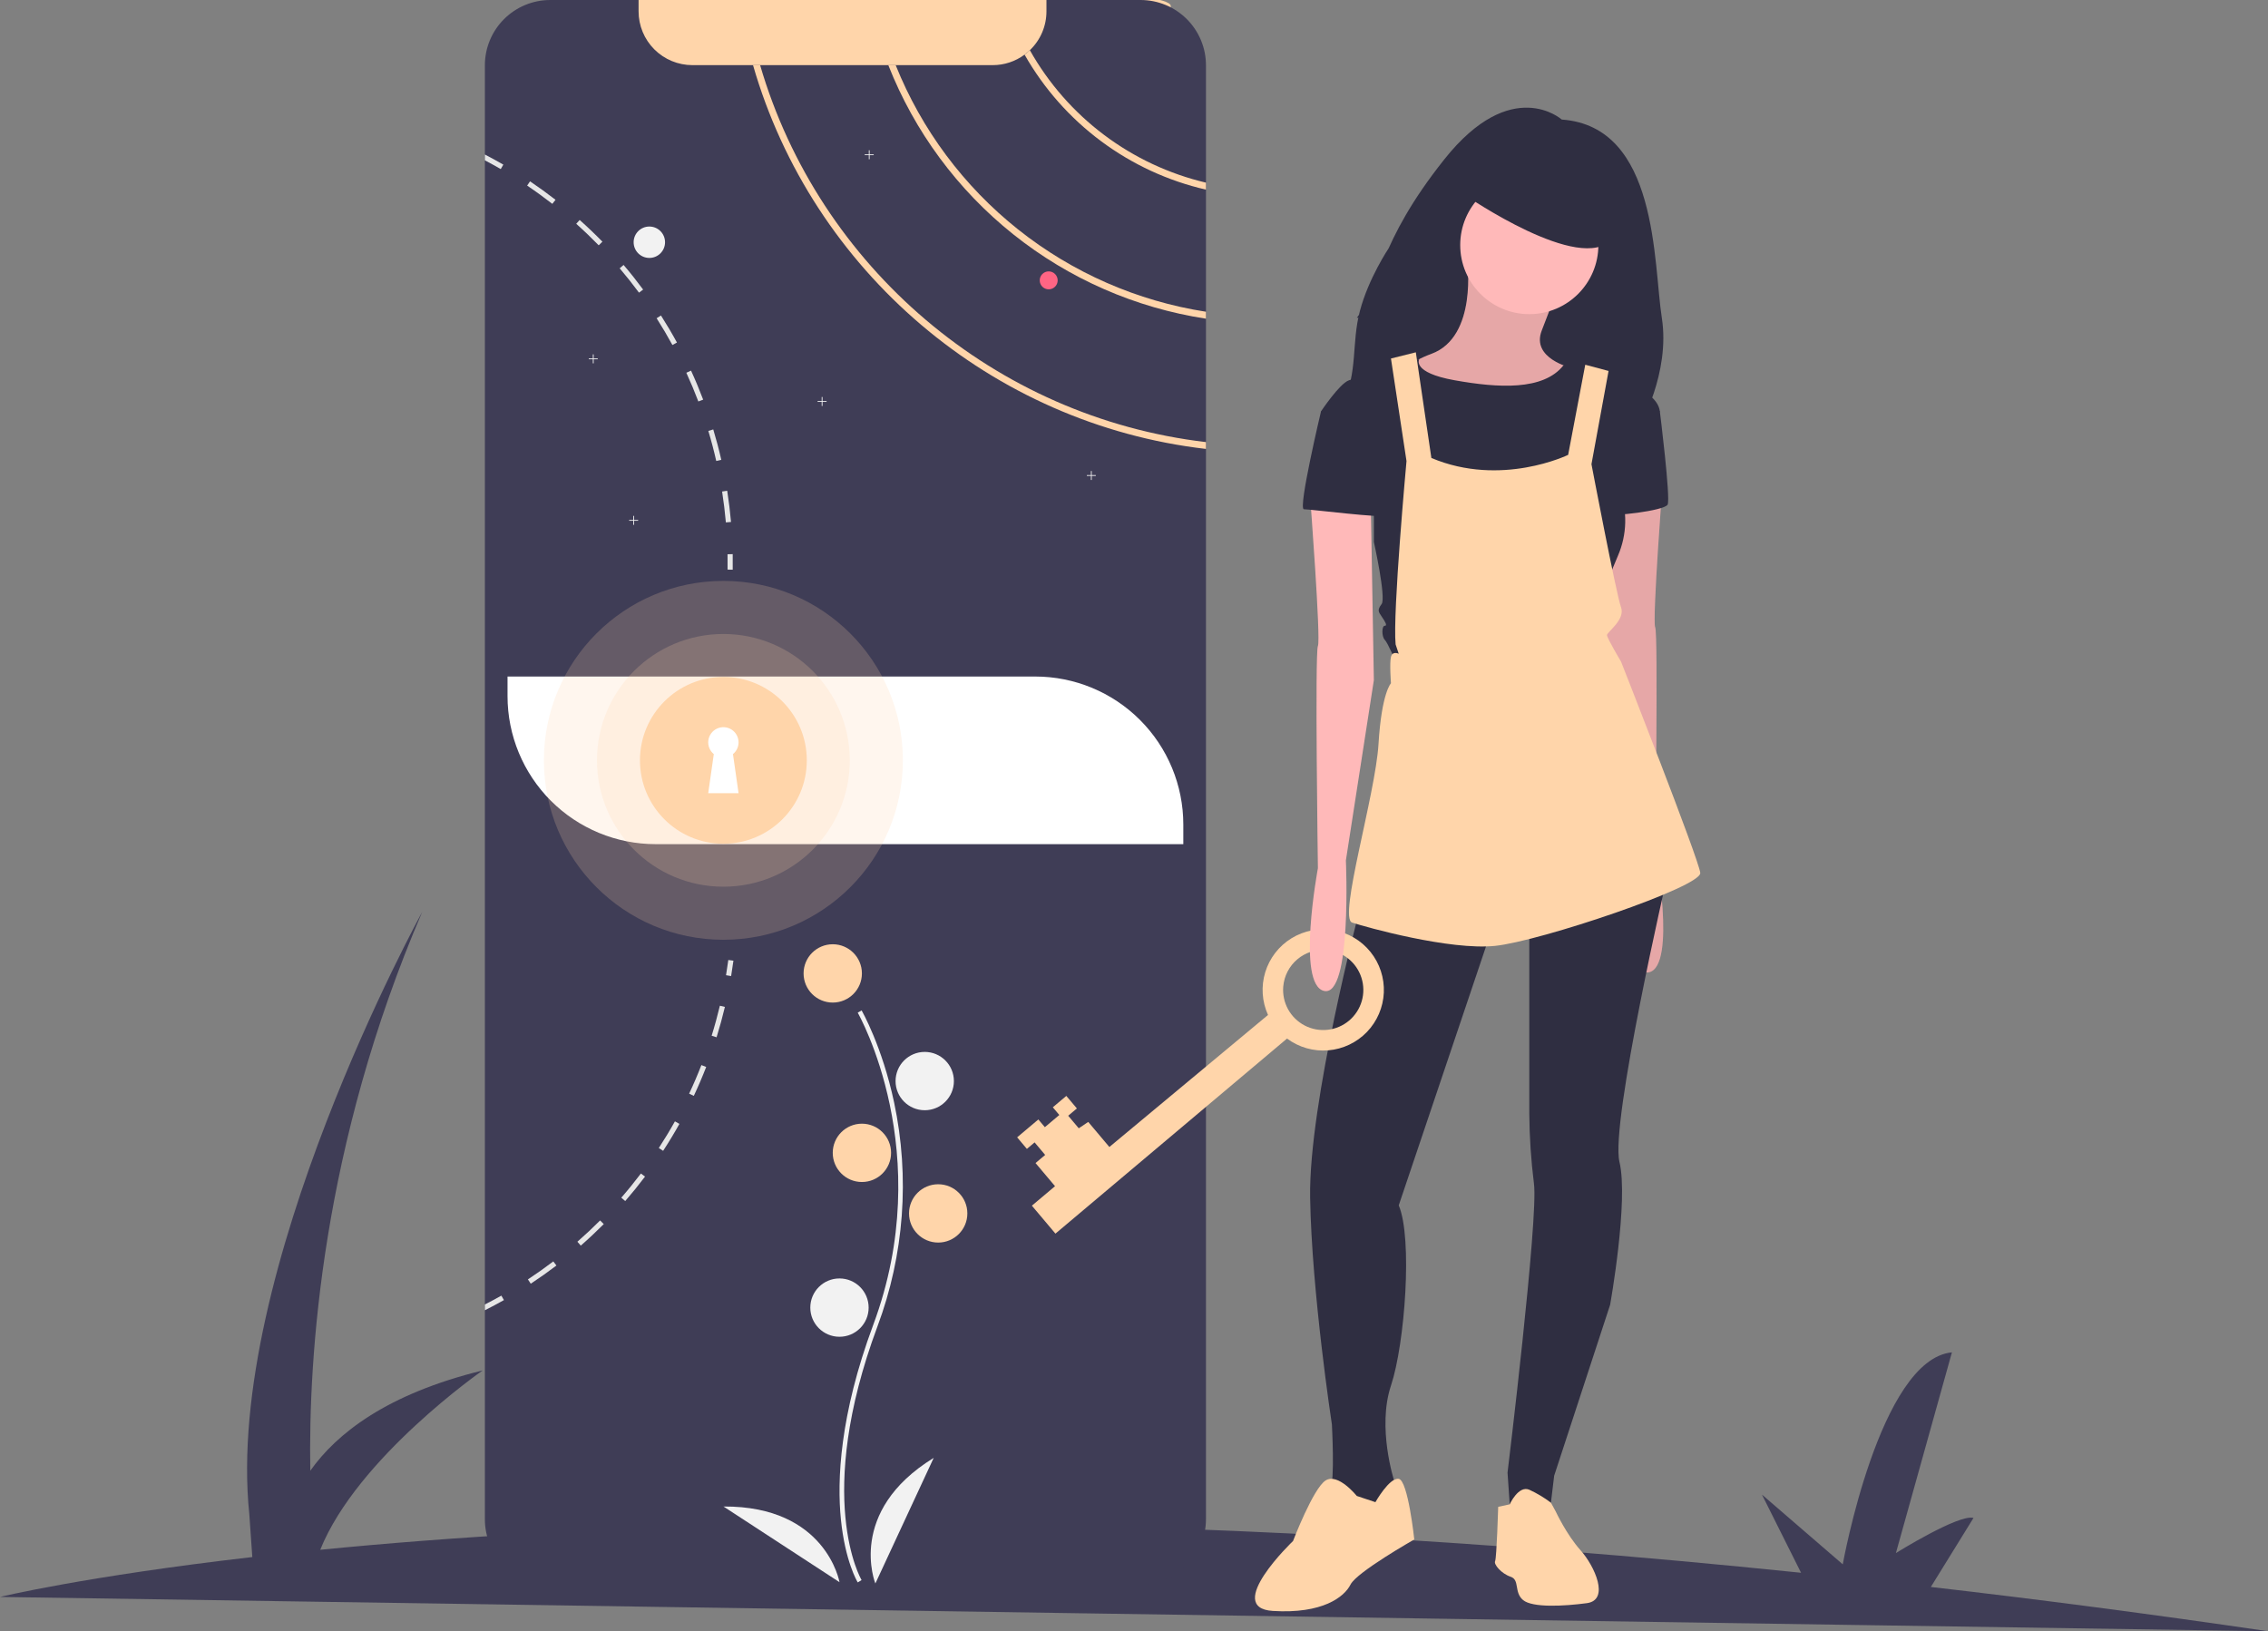 <svg width="285" height="205" viewBox="0 0 285 205" fill="none" xmlns="http://www.w3.org/2000/svg">
<rect x="0" y="0" width="285" height="205" fill="#808080" stroke="none"/>
<g clip-path="url(#clip0_1373_923)">
<path d="M148 3.753H147.118V0.742C147.118 0.514 146.757 0.287 146.055 0.076C145.352 -0.136 144.323 -0.328 143.025 -0.49C141.727 -0.651 140.186 -0.78 138.49 -0.867C136.794 -0.955 134.977 -1 133.141 -1H81.977C78.27 -1 74.715 -0.816 72.094 -0.49C69.473 -0.163 68 0.28 68 0.742V17.258C68 17.486 68.362 17.713 69.064 17.924C69.766 18.136 70.796 18.328 72.094 18.49C73.392 18.651 74.933 18.78 76.628 18.867C78.324 18.955 80.142 19 81.977 19H133.141C136.848 19 140.403 18.816 143.025 18.49C145.646 18.163 147.118 17.72 147.118 17.258V5.896H148L148 3.753Z" fill="#FFD5AA"/>
<path d="M285 205C270.315 202.85 256.192 200.996 242.631 199.439L247.993 190.763C246.186 190.23 238.243 195.175 238.243 195.175L245.282 169.953C236.19 170.829 231.564 196.594 231.564 196.594L221.408 187.829L226.324 197.653C184.82 193.37 148.976 191.687 118.827 191.493L123.416 184.068C121.609 183.534 113.666 188.48 113.666 188.48L120.705 163.258C111.613 164.133 106.987 189.898 106.987 189.898L96.831 181.133L102.038 191.539C76.762 191.845 56.151 193.194 40.241 194.766C44.884 183.188 60.651 172.228 60.651 172.228C48.611 175.17 42.294 180.163 38.993 184.83C38.741 170.507 40.438 143.959 53.049 114.618C53.049 114.618 28.156 159.833 31.327 190.274L31.706 195.679C10.608 198.11 0 200.692 0 200.692L285 205Z" fill="#3F3D56"/>
<path d="M151.544 8.211V190.919C151.542 193.096 150.676 195.183 149.136 196.721C147.596 198.259 145.509 199.124 143.332 199.125H69.142C68.064 199.127 66.995 198.916 65.998 198.504C65.001 198.092 64.096 197.488 63.333 196.726C62.57 195.964 61.965 195.058 61.553 194.062C61.14 193.066 60.928 191.998 60.93 190.919V8.211C60.929 7.133 61.142 6.065 61.554 5.069C61.967 4.072 62.572 3.167 63.335 2.405C64.097 1.642 65.003 1.037 65.999 0.625C66.996 0.212 68.064 -9.29089e-05 69.142 3.85225e-07H80.245V1.423C80.244 3.216 80.956 4.936 82.224 6.204C83.492 7.472 85.212 8.185 87.005 8.186H124.739C126.182 8.189 127.588 7.726 128.748 6.866C128.982 6.696 129.204 6.509 129.413 6.308C130.074 5.678 130.599 4.92 130.958 4.08C131.316 3.24 131.501 2.336 131.499 1.423V3.85225e-07H143.332C144.41 -0 145.479 0.212 146.475 0.624C147.472 1.037 148.377 1.642 149.14 2.404C149.902 3.167 150.507 4.072 150.92 5.068C151.333 6.065 151.545 7.133 151.544 8.211Z" fill="#3F3D56"/>
<path d="M81.598 32.415C82.688 32.415 83.571 31.532 83.571 30.442C83.571 29.352 82.688 28.469 81.598 28.469C80.508 28.469 79.624 29.352 79.624 30.442C79.624 31.532 80.508 32.415 81.598 32.415Z" fill="#F2F2F2"/>
<path d="M129.413 6.308C129.204 6.509 128.982 6.696 128.748 6.866C131.165 11.119 134.439 14.823 138.364 17.743C142.288 20.664 146.776 22.737 151.544 23.832V22.953C146.905 21.858 142.543 19.814 138.734 16.95C134.925 14.085 131.751 10.461 129.413 6.308Z" fill="#FFD5AA"/>
<path d="M112.551 8.186H111.626C114.909 16.525 120.323 23.857 127.328 29.449C134.333 35.041 142.684 38.697 151.544 40.051V39.177C142.914 37.837 134.781 34.275 127.945 28.842C121.108 23.408 115.803 16.29 112.551 8.186V8.186Z" fill="#FFD5AA"/>
<path d="M95.517 8.186H94.626C102.077 34.044 124.561 53.293 151.544 56.419V55.559C125.029 52.448 102.931 33.565 95.517 8.186Z" fill="#FFD5AA"/>
<path d="M75.113 45.049H74.6V44.535H74.5V45.049H73.986V45.149H74.5V45.663H74.6V45.149H75.113V45.049Z" fill="#F2F2F2"/>
<path d="M109.791 19.399H109.277V18.885H109.177V19.399H108.663V19.499H109.177V20.013H109.277V19.499H109.791V19.399Z" fill="#F2F2F2"/>
<path d="M80.188 65.344H79.674V64.83H79.574V65.344H79.06V65.444H79.574V65.958H79.674V65.444H80.188V65.344Z" fill="#F2F2F2"/>
<path d="M103.87 50.405H103.356V49.891H103.256V50.405H102.742V50.505H103.256V51.019H103.356V50.505H103.87V50.405Z" fill="#F2F2F2"/>
<path d="M137.702 59.706H137.188V59.193H137.088V59.706H136.574V59.807H137.088V60.32H137.188V59.807H137.702V59.706Z" fill="#F2F2F2"/>
<path d="M131.781 36.361C132.404 36.361 132.909 35.856 132.909 35.234C132.909 34.611 132.404 34.106 131.781 34.106C131.158 34.106 130.654 34.611 130.654 35.234C130.654 35.856 131.158 36.361 131.781 36.361Z" fill="#FF6584"/>
<path d="M91.381 61.673L90.741 61.772C90.941 63.052 91.099 64.36 91.214 65.653L91.86 65.597C91.744 64.286 91.584 62.967 91.381 61.673Z" fill="#E6E6E6"/>
<path d="M89.63 53.967L89.01 54.156C89.385 55.396 89.72 56.667 90.005 57.933L90.639 57.789C90.349 56.509 90.008 55.224 89.63 53.967Z" fill="#E6E6E6"/>
<path d="M86.836 46.576L86.247 46.847C86.788 48.028 87.296 49.24 87.755 50.452L88.361 50.224C87.896 48.998 87.386 47.769 86.836 46.576Z" fill="#E6E6E6"/>
<path d="M83.058 39.648L82.511 39.995C83.208 41.088 83.876 42.221 84.496 43.357L85.066 43.047C84.44 41.897 83.763 40.753 83.058 39.648Z" fill="#E6E6E6"/>
<path d="M78.361 33.297L77.868 33.717C78.708 34.704 79.526 35.736 80.298 36.779L80.817 36.392C80.039 35.338 79.213 34.295 78.361 33.297Z" fill="#E6E6E6"/>
<path d="M72.841 27.643L72.41 28.125C73.38 28.99 74.33 29.901 75.235 30.828L75.7 30.374C74.784 29.436 73.822 28.517 72.841 27.643Z" fill="#E6E6E6"/>
<path d="M66.605 22.789L66.241 23.325C67.318 24.049 68.384 24.822 69.407 25.619L69.808 25.109C68.77 24.303 67.693 23.522 66.605 22.789Z" fill="#E6E6E6"/>
<path d="M60.93 19.418V20.151C61.603 20.503 62.272 20.872 62.926 21.25L63.25 20.689C62.489 20.25 61.715 19.826 60.93 19.418Z" fill="#E6E6E6"/>
<path d="M91.234 122.558C91.339 121.928 91.436 121.284 91.52 120.646L92.163 120.731C92.077 121.377 91.98 122.027 91.874 122.665L91.234 122.558Z" fill="#E6E6E6"/>
<path d="M89.427 130.163L90.047 130.356C90.436 129.103 90.787 127.82 91.092 126.542L90.461 126.392C90.159 127.657 89.813 128.924 89.427 130.163Z" fill="#E6E6E6"/>
<path d="M86.596 137.444L87.185 137.72C87.744 136.534 88.267 135.311 88.742 134.088L88.137 133.852C87.668 135.062 87.15 136.271 86.596 137.444Z" fill="#E6E6E6"/>
<path d="M82.787 144.275L83.331 144.628C84.048 143.529 84.736 142.389 85.376 141.242L84.811 140.925C84.179 142.059 83.496 143.186 82.787 144.275Z" fill="#E6E6E6"/>
<path d="M78.074 150.515L78.566 150.941C79.428 149.946 80.264 148.912 81.057 147.865L80.537 147.477C79.756 148.511 78.928 149.533 78.074 150.515Z" fill="#E6E6E6"/>
<path d="M72.555 156.052L72.982 156.54C73.974 155.675 74.943 154.763 75.869 153.836L75.411 153.377C74.495 154.294 73.534 155.194 72.555 156.052Z" fill="#E6E6E6"/>
<path d="M66.338 160.785L66.696 161.327C67.791 160.605 68.878 159.834 69.921 159.041L69.529 158.523C68.496 159.31 67.422 160.072 66.338 160.785Z" fill="#E6E6E6"/>
<path d="M63.323 163.386C62.539 163.829 61.739 164.257 60.93 164.663V163.936C61.629 163.581 62.322 163.206 63.002 162.825L63.323 163.386Z" fill="#E6E6E6"/>
<path d="M91.424 69.652L92.073 69.64C92.084 70.294 92.085 70.952 92.075 71.595L91.427 71.585C91.437 70.949 91.436 70.299 91.424 69.652Z" fill="#E6E6E6"/>
<path d="M63.777 85.021H130.09C135.025 85.021 139.757 86.981 143.247 90.47C146.737 93.959 148.697 98.691 148.697 103.625V106.087H82.384C77.449 106.087 72.716 104.127 69.227 100.638C65.737 97.15 63.777 92.418 63.777 87.484V85.021V85.021Z" fill="white"/>
<path d="M107.786 198.866C107.721 198.76 106.196 196.213 105.667 190.925C105.182 186.073 105.494 177.895 109.736 166.487C117.773 144.876 107.884 127.439 107.783 127.265L108.271 126.982C108.296 127.026 110.848 131.472 112.355 138.551C114.347 147.937 113.622 157.696 110.265 166.684C102.242 188.258 108.206 198.471 108.267 198.572L107.786 198.866Z" fill="#F2F2F2"/>
<path d="M104.644 125.996C106.668 125.996 108.309 124.356 108.309 122.332C108.309 120.308 106.668 118.667 104.644 118.667C102.619 118.667 100.979 120.308 100.979 122.332C100.979 124.356 102.619 125.996 104.644 125.996Z" fill="#FFD5AA"/>
<path d="M116.203 139.526C118.227 139.526 119.868 137.885 119.868 135.862C119.868 133.838 118.227 132.197 116.203 132.197C114.179 132.197 112.538 133.838 112.538 135.862C112.538 137.885 114.179 139.526 116.203 139.526Z" fill="#F2F2F2"/>
<path d="M108.309 148.546C110.333 148.546 111.974 146.905 111.974 144.881C111.974 142.858 110.333 141.217 108.309 141.217C106.285 141.217 104.644 142.858 104.644 144.881C104.644 146.905 106.285 148.546 108.309 148.546Z" fill="#FFD5AA"/>
<path d="M117.894 156.156C119.918 156.156 121.559 154.516 121.559 152.492C121.559 150.468 119.918 148.828 117.894 148.828C115.87 148.828 114.229 150.468 114.229 152.492C114.229 154.516 115.87 156.156 117.894 156.156Z" fill="#FFD5AA"/>
<path d="M105.489 167.995C107.514 167.995 109.155 166.354 109.155 164.331C109.155 162.307 107.514 160.666 105.489 160.666C103.465 160.666 101.824 162.307 101.824 164.331C101.824 166.354 103.465 167.995 105.489 167.995Z" fill="#F2F2F2"/>
<path d="M110 199.001C110 199.001 106.335 189.981 117.33 183.216L110 199.001Z" fill="#F2F2F2"/>
<path d="M105.493 198.837C105.493 198.837 103.825 189.245 90.915 189.327L105.493 198.837Z" fill="#F2F2F2"/>
<path opacity="0.2" d="M90.901 118.104C103.358 118.104 113.456 108.008 113.456 95.554C113.456 83.1 103.358 73.004 90.901 73.004C78.445 73.004 68.347 83.1 68.347 95.554C68.347 108.008 78.445 118.104 90.901 118.104Z" fill="#FFD5AA"/>
<path opacity="0.2" d="M90.901 111.434C99.674 111.434 106.785 104.324 106.785 95.554C106.785 86.784 99.674 79.674 90.901 79.674C82.129 79.674 75.018 86.784 75.018 95.554C75.018 104.324 82.129 111.434 90.901 111.434Z" fill="#FFD5AA"/>
<path d="M90.901 106.035C96.691 106.035 101.384 101.342 101.384 95.554C101.384 89.766 96.691 85.073 90.901 85.073C85.112 85.073 80.418 89.766 80.418 95.554C80.418 101.342 85.112 106.035 90.901 106.035Z" fill="#FFD5AA"/>
<path d="M92.808 93.294C92.808 92.972 92.726 92.656 92.571 92.374C92.416 92.092 92.192 91.854 91.92 91.682C91.648 91.511 91.337 91.41 91.016 91.391C90.695 91.371 90.374 91.434 90.084 91.572C89.793 91.71 89.542 91.919 89.355 92.18C89.167 92.441 89.048 92.745 89.009 93.065C88.971 93.384 89.013 93.708 89.134 94.006C89.254 94.304 89.448 94.567 89.697 94.77L88.996 99.683H92.808L92.106 94.77C92.325 94.592 92.502 94.367 92.623 94.111C92.745 93.856 92.808 93.576 92.808 93.294V93.294Z" fill="white"/>
<path d="M196.253 15.024C196.253 15.024 189.966 9.388 181.51 20.009C173.054 30.631 173.535 35.834 170.5 39.952C170.5 39.952 173.045 39.87 174 32.5C178.336 30.332 174.5 31.203 174.5 31.203C174.5 31.203 171.97 34.966 170.886 39.085C169.802 43.203 170.669 46.672 168.718 50.79C166.767 54.909 206.01 53.608 206.01 53.608C206.01 53.608 209.912 46.889 208.828 39.952C207.744 33.016 208.395 15.891 196.253 15.024Z" fill="#2F2E41"/>
<path d="M184.361 32.754C184.361 32.754 185.728 42.322 179.868 44.471C174.009 46.619 176.157 49.548 176.157 49.548L184.946 53.844L194.322 50.915L197.447 46.228C197.447 46.228 192.369 45.056 193.736 41.541C195.103 38.026 195.494 36.855 195.494 36.855L184.361 32.754Z" fill="#FFB9B9"/>
<path opacity="0.1" d="M184.361 32.754C184.361 32.754 185.728 42.322 179.868 44.471C174.009 46.619 176.157 49.548 176.157 49.548L184.946 53.844L194.322 50.915L197.447 46.228C197.447 46.228 192.369 45.056 193.736 41.541C195.103 38.026 195.494 36.855 195.494 36.855L184.361 32.754Z" fill="black"/>
<path d="M208.971 60.093C208.971 60.093 207.603 78.058 207.994 78.839C208.385 79.621 207.994 106.764 207.994 106.764C207.994 106.764 210.728 121.41 207.213 122.191C203.697 122.972 204.478 105.788 204.478 105.788L200.963 83.135L201.353 60.679L208.971 60.093Z" fill="#FFB9B9"/>
<path opacity="0.1" d="M208.971 60.093C208.971 60.093 207.603 78.058 207.994 78.839C208.385 79.621 207.994 106.764 207.994 106.764C207.994 106.764 210.728 121.41 207.213 122.191C203.697 122.972 204.478 105.788 204.478 105.788L200.963 83.135L201.353 60.679L208.971 60.093Z" fill="black"/>
<path d="M170.884 114.185C170.884 114.185 164.438 138.594 164.633 150.506C164.829 162.418 167.368 179.017 167.368 179.017C167.368 179.017 167.758 186.242 167.173 187.023C166.587 187.804 170.102 191.124 170.102 191.124L173.813 188.976L175.181 187.414V186.047C175.181 186.047 173.032 179.407 174.79 174.135C176.548 168.862 177.524 155.583 175.767 151.483L187.876 115.552L170.884 114.185Z" fill="#2F2E41"/>
<path d="M170.493 187.999C170.493 187.999 168.149 185.07 166.587 186.047C165.024 187.023 162.485 193.663 162.485 193.663C162.485 193.663 153.696 202.06 159.946 202.45C166.196 202.841 168.93 200.693 169.712 199.13C170.493 197.568 177.72 193.467 177.72 193.467C177.72 193.467 176.938 186.047 175.767 185.851C174.595 185.656 172.837 188.781 172.837 188.781L170.493 187.999Z" fill="#FFD5AA"/>
<path d="M192.173 115.747V139.961C192.196 142.899 192.392 145.834 192.759 148.749C193.345 153.045 189.439 185.07 189.439 185.07L189.829 190.733L194.712 190.343L195.298 185.461L202.33 163.98C202.33 163.98 204.674 150.897 203.502 146.015C202.33 141.133 209.557 109.889 209.557 109.889L192.173 115.747Z" fill="#2F2E41"/>
<path d="M188.267 189.366L189.713 189.052C189.713 189.052 190.806 186.633 192.173 187.218C193.135 187.662 194.047 188.208 194.892 188.847L195.494 189.952C195.494 189.952 196.861 192.881 198.619 194.834C200.377 196.787 202.33 201.083 199.4 201.474C196.47 201.864 192.564 202.059 191.392 201.083C190.22 200.107 191.001 198.544 189.829 198.154C188.658 197.763 187.681 196.592 187.876 196.201C188.072 195.811 188.267 189.366 188.267 189.366Z" fill="#FFD5AA"/>
<path d="M192.173 39.48C196.967 39.48 200.854 35.594 200.854 30.801C200.854 26.008 196.967 22.122 192.173 22.122C187.379 22.122 183.493 26.008 183.493 30.801C183.493 35.594 187.379 39.48 192.173 39.48Z" fill="#FFB9B9"/>
<path d="M175.767 46.033L178.347 45.132C178.347 45.132 177.329 46.814 182.798 47.79C188.267 48.767 193.931 49.112 196.47 45.913C196.47 45.913 197.447 45.447 198.814 46.814C200.181 48.181 200.963 47.79 200.963 47.79L199.986 52.868L198.033 62.241L195.494 69.271L188.267 67.709L180.454 62.046L177.524 54.43V47.4L175.767 46.033Z" fill="#2F2E41"/>
<path d="M199.595 48.767L201.549 47.4C201.549 47.4 208.189 48.571 208.58 51.696L203.502 61.46C204.537 64.177 204.467 67.191 203.306 69.857C201.353 74.348 201.549 75.324 201.549 75.324L200.181 81.183L175.376 83.135C175.376 83.135 174.399 80.792 174.009 80.402C173.618 80.011 173.618 78.644 174.009 78.644C174.399 78.644 174.009 78.058 173.618 77.472C173.227 76.887 173.032 76.691 173.618 75.91C174.204 75.129 172.641 68.099 172.641 68.099V60.483L166.001 51.696C166.001 51.696 168.344 48.181 169.516 47.79C170.688 47.4 176.263 45.859 176.263 45.859L177.524 47.717L179.282 61.85L181.821 70.442L192.512 68.626L196.666 61.655L199.4 53.453L199.595 48.767Z" fill="#2F2E41"/>
<path d="M207.017 50.524L208.58 51.696C208.58 51.696 209.947 62.631 209.557 63.413C209.166 64.194 202.33 64.975 202.135 64.584C201.939 64.194 207.017 50.524 207.017 50.524Z" fill="#2F2E41"/>
<path d="M174.79 45.056L176.743 57.945C176.743 57.945 174.985 77.082 175.376 80.987L175.767 82.159C175.767 82.159 174.985 81.769 174.79 82.55C174.595 83.331 174.79 85.869 174.79 85.869C174.79 85.869 173.618 87.041 173.227 93.485C172.837 99.929 168.149 115.356 169.907 115.942C171.665 116.528 182.212 119.457 187.876 118.871C193.54 118.285 213.854 111.451 213.658 109.693C213.463 107.936 203.697 83.135 203.697 83.135C203.697 83.135 201.939 80.206 201.939 79.816C201.939 79.425 204.283 77.863 203.697 76.301C203.111 74.739 199.986 58.335 199.986 58.335L202.134 46.619L199.205 45.837L197.056 57.164C197.056 57.164 188.658 61.264 179.868 57.554L177.915 44.275L174.79 45.056Z" fill="#FFD5AA"/>
<path d="M184.187 24.573C184.187 24.573 198.641 34.532 202.547 30.04C206.454 25.549 195.711 21.643 195.711 21.643L186.726 20.667L184.187 24.573Z" fill="#2F2E41"/>
<path d="M161.73 130.518C163.218 131.625 165.058 132.152 166.907 131.999C168.755 131.847 170.484 131.026 171.77 129.69C173.056 128.354 173.811 126.595 173.893 124.742C173.974 122.89 173.377 121.071 172.214 119.627C171.05 118.183 169.4 117.213 167.572 116.899C165.744 116.585 163.865 116.947 162.285 117.92C160.706 118.892 159.536 120.406 158.993 122.179C158.451 123.953 158.574 125.863 159.34 127.552L139.405 144.146L136.751 140.996L135.559 141.794L134.232 140.219L135.322 139.3L133.995 137.726L132.299 139.155L133.115 140.124L131.298 141.655L130.481 140.686L127.816 142.931L129.041 144.385L130.01 143.568L131.337 145.143L130.126 146.164L132.576 149.071L129.668 151.52L132.628 155.033L161.73 130.518ZM166.707 119.386C167.701 119.471 168.647 119.849 169.426 120.471C170.205 121.093 170.781 121.933 171.083 122.883C171.385 123.833 171.398 124.851 171.121 125.809C170.844 126.766 170.289 127.62 169.527 128.263C168.764 128.905 167.828 129.307 166.837 129.417C165.846 129.528 164.845 129.342 163.959 128.884C163.074 128.425 162.345 127.715 161.863 126.842C161.382 125.969 161.17 124.972 161.255 123.979C161.369 122.647 162.007 121.415 163.03 120.554C164.052 119.692 165.375 119.272 166.707 119.386V119.386Z" fill="#FFD5AA"/>
<path d="M164.633 62.436C164.633 62.436 166.001 80.402 165.61 81.183C165.219 81.964 165.61 109.107 165.61 109.107C165.61 109.107 162.876 123.753 166.391 124.534C169.907 125.315 169.126 108.131 169.126 108.131L172.641 85.479L172.251 63.022L164.633 62.436Z" fill="#FFB9B9"/>
<path d="M167.563 51.11L166.001 51.696C166.001 51.696 163.071 63.998 163.852 63.998C164.633 63.998 174.009 65.17 174.009 64.779C174.009 64.389 172.251 54.82 172.251 54.82L167.563 51.11Z" fill="#2F2E41"/>
</g>
<defs>
<clipPath id="clip0_1373_923">
<rect width="285" height="205" fill="white"/>
</clipPath>
</defs>
</svg>
